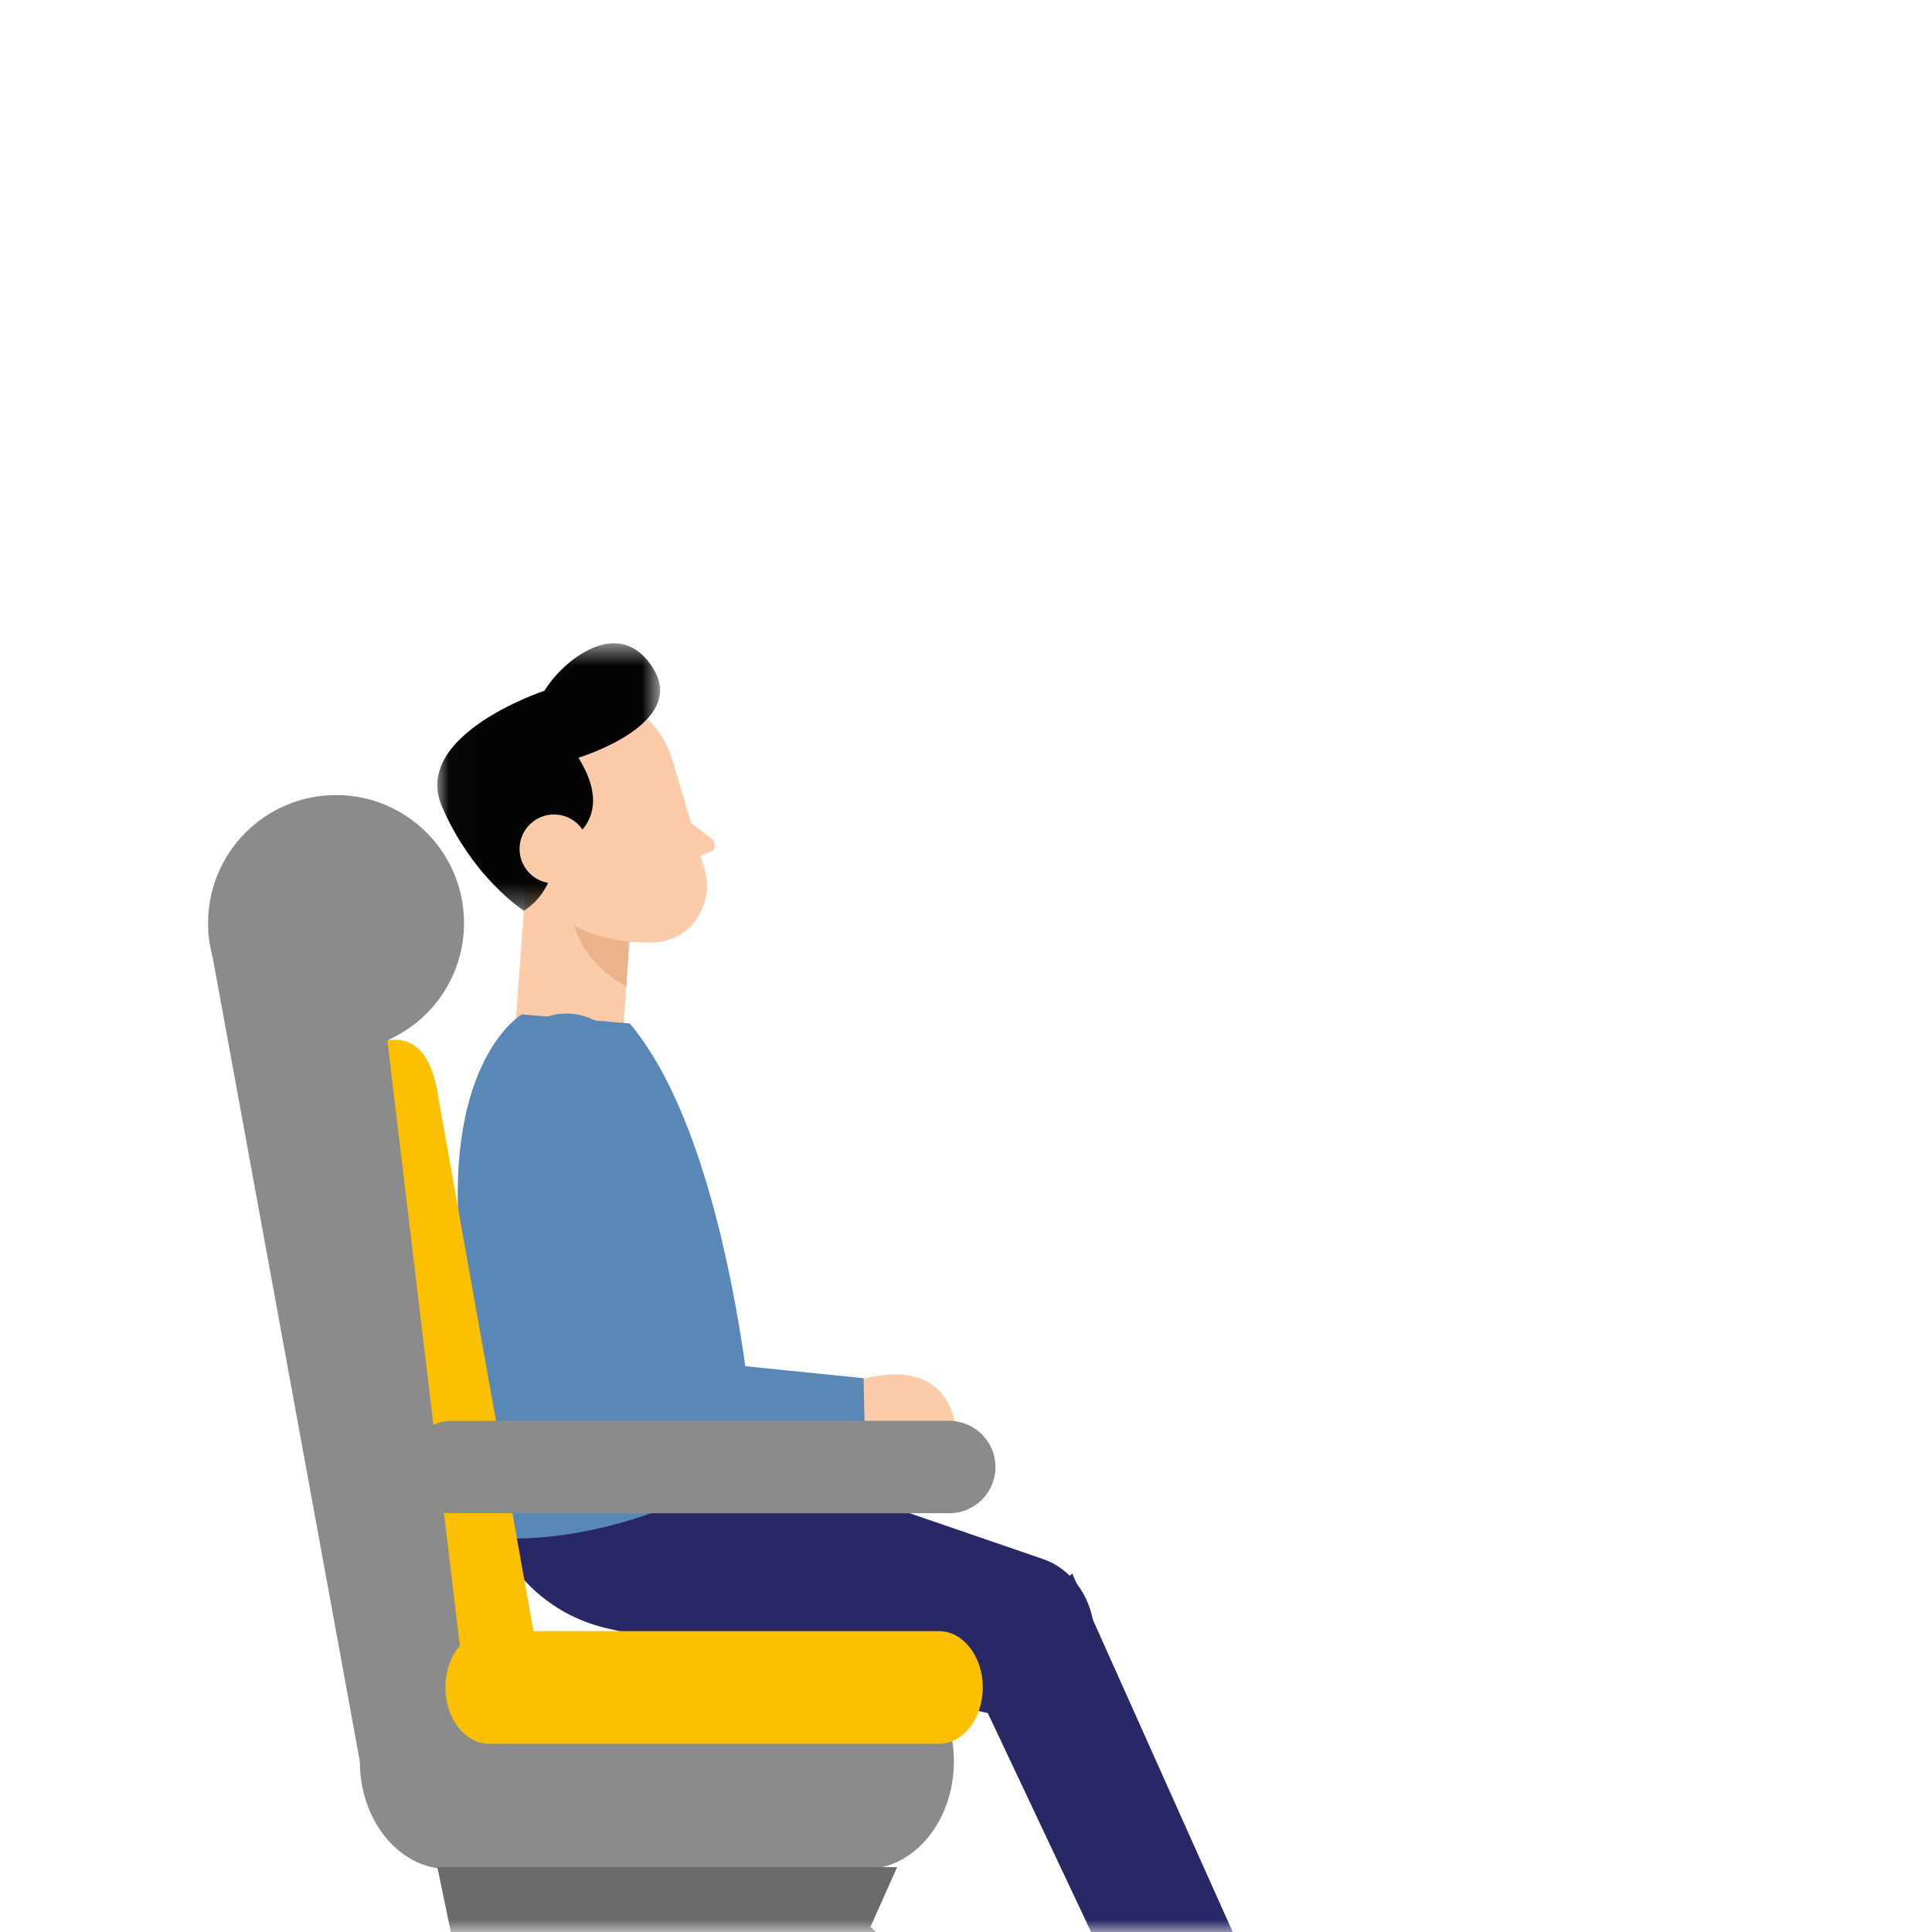 <?xml version="1.0" encoding="UTF-8"?>
<svg width="80px" height="80px" viewBox="0 0 80 80" version="1.1" xmlns="http://www.w3.org/2000/svg" xmlns:xlink="http://www.w3.org/1999/xlink">
    <title>people</title>
    <defs>
        <rect id="path-1" x="0" y="0" width="80" height="80"></rect>
        <polygon id="path-3" points="0.02 0.58 9.244 0.58 9.244 11.654 0.02 11.654"></polygon>
        <polygon id="path-5" points="3.2243146e-05 0.017 22.906 0.017 22.906 12.108 3.2243146e-05 12.108"></polygon>
    </defs>
    <g id="Page-1" stroke="none" stroke-width="1" fill="none" fill-rule="evenodd">
        <g id="Artboard" transform="translate(-634, -321)">
            <g id="people" transform="translate(634, 321)">
                <mask id="mask-2" fill="white">
                    <use xlink:href="#path-1"></use>
                </mask>
                <g id="Mask"></g>
                <g id="Group-133-Copy-2" mask="url(#mask-2)">
                    <g transform="translate(-45, 26)" id="Group-132">
                        <g transform="translate(0, 0.057)">
                            <path d="M73.97,33.615 L88.185,38.498 C89.746,39.034 90.645,40.861 90.215,42.625 C89.798,44.341 88.266,45.403 86.707,45.056 L70.187,41.381 C68.73,41.057 67.374,40.253 66.397,39.002 C65.282,37.576 64.419,35.387 65.419,32.332 L73.97,33.615 Z" id="Fill-75" fill="#292867"></path>
                            <polygon id="Fill-90" fill="#292867" points="89.397 39.099 97.199 56.522 92.386 58.615 84.991 42.945"></polygon>
                            <polygon id="Fill-92" fill="#FCCCAA" points="71.093 12.393 70.777 17.129 66.335 16.501 66.853 9.441"></polygon>
                            <path d="M70.932,14.806 C70.966,14.765 69.289,14.049 68.779,12.265 L71.057,12.932 L70.932,14.806 Z" id="Fill-94" fill="#ECB28A"></path>
                            <path d="M69.889,3.046 C69.889,3.046 72.044,2.845 72.842,5.412 C72.842,5.412 73.399,7.278 74.179,9.971 C74.592,11.394 73.6,12.899 72.12,12.959 C71.214,12.996 70.165,12.892 69.145,12.462 L67.655,11.659 C64.045,9.277 65.283,3.614 69.575,3.079 C69.677,3.066 69.782,3.055 69.889,3.046" id="Fill-96" fill="#FCCCAA"></path>
                            <path d="M73.183,7.696 L74.462,8.67 C74.638,8.803 74.645,9.116 74.473,9.186 L73.569,9.554 L73.183,7.696 Z" id="Fill-98" fill="#FCCCAA"></path>
                            <g id="Group-102" transform="translate(63.088, 0)">
                                <mask id="mask-4" fill="white">
                                    <use xlink:href="#path-3"></use>
                                </mask>
                                <g id="Clip-101"></g>
                                <path d="M5.343,8.823 C5.343,8.823 7.484,7.911 5.864,5.318 C5.864,5.318 10.374,3.96 8.974,1.646 C7.575,-0.668 5.185,1.326 4.459,2.544 C4.459,2.544 -1.067,4.367 0.212,7.337 C1.486,10.298 3.603,11.654 3.603,11.654 C3.603,11.654 4.958,10.913 4.852,9.096 L5.343,8.823 Z" id="Fill-100" fill="#020303" mask="url(#mask-4)"></path>
                            </g>
                            <path d="M66.537,9.346 C66.675,10.122 67.416,10.638 68.192,10.5 C68.967,10.361 69.484,9.621 69.345,8.845 C69.206,8.07 68.465,7.554 67.69,7.691 C66.915,7.83 66.398,8.571 66.537,9.346" id="Fill-103" fill="#FCCCAA"></path>
                            <path d="M66.607,15.946 C66.607,15.946 63.403,17.809 64.035,25.288 C64.667,32.768 66.168,37.64 66.168,37.64 C66.168,37.64 70.84,37.933 76.302,34.499 C76.302,34.499 75.468,21.556 71.078,16.321 L66.607,15.946 Z" id="Fill-105" fill="#5988B6"></path>
                            <path d="M79.841,32.729 C79.841,32.729 79.559,33.19 80.644,32.775 L80.08,33.153 C80.08,33.153 82.722,33.119 84.609,33.526 C84.609,33.526 84.764,29.779 80.291,31.159 L79.841,32.729 Z" id="Fill-107" fill="#FCCCAA"></path>
                            <polygon id="Fill-109" fill="#FCCCAA" points="80.225 31.049 78.236 30.756 77.988 33.106 81.445 32.332"></polygon>
                            <polygon id="Fill-111" fill="#5988B6" points="69.453 33.612 80.805 33.122 80.761 31.012 70.113 29.932"></polygon>
                            <path d="M71.008,18.425 L72.253,30.864 C72.366,32.068 71.492,33.131 70.264,33.283 C68.968,33.443 67.772,32.531 67.617,31.263 L65.984,18.372 C65.954,17.051 67.008,15.963 68.364,15.915 C69.811,15.865 71.022,17.014 71.008,18.425" id="Fill-113" fill="#5988B6"></path>
                            <path d="M53.616,12.164 C53.616,15.091 55.989,17.464 58.916,17.464 C61.842,17.464 64.215,15.091 64.215,12.164 C64.215,9.238 61.842,6.865 58.916,6.865 C55.989,6.865 53.616,9.238 53.616,12.164" id="Fill-115" fill="#8B8B8B"></path>
                            <polygon id="Fill-117" fill="#8B8B8B" points="59.9 46.877 66.182 46.877 60.499 13.422 53.617 12.548"></polygon>
                            <path d="M84.499,46.877 C84.499,44.413 82.861,42.417 80.838,42.417 L63.561,42.417 C61.539,42.417 59.9,44.413 59.9,46.877 C59.9,49.339 61.539,51.336 63.561,51.336 L80.838,51.336 C82.861,51.336 84.499,49.339 84.499,46.877" id="Fill-119" fill="#8B8B8B"></path>
                            <polygon id="Fill-121" fill="#6B6B6B" points="63.721 54.198 80.836 54.198 82.149 51.257 63.11 51.257"></polygon>
                            <path d="M63.443,43.816 C63.443,45.104 64.255,46.148 65.26,46.148 L83.878,46.148 C84.882,46.148 85.695,45.104 85.695,43.816 C85.695,42.528 84.882,41.485 83.878,41.485 L65.26,41.485 C64.255,41.485 63.443,42.528 63.443,43.816" id="Fill-123" fill="#FDBF01"></path>
                            <path d="M64.338,44.551 L66.039,45.926 C67.312,45.735 67.591,44.534 67.363,43.022 L63.143,19.342 C62.917,17.83 62.313,16.829 61.04,17.02 L64.338,44.551 Z" id="Fill-125" fill="#FDBF01"></path>
                            <g id="Group-129" transform="translate(61.176, 52.255)">
                                <mask id="mask-6" fill="white">
                                    <use xlink:href="#path-5"></use>
                                </mask>
                                <g id="Clip-128"></g>
                                <path d="M6.65,2.365 C5.007,2.365 3.135,3.918 2.564,5.757 L2.12,7.185 C1.891,7.92 1.913,8.58 2.183,9.042 C2.452,9.506 2.963,9.76 3.62,9.76 L19.287,9.76 C19.943,9.76 20.454,9.506 20.724,9.042 C20.993,8.58 21.016,7.92 20.787,7.185 L20.343,5.757 C19.772,3.918 17.9,2.365 16.257,2.365 L6.65,2.365 Z M0.569,10.383 C-0.069,9.287 -0.176,7.823 0.277,6.368 L0.721,4.941 C1.579,2.18 4.184,0.017 6.65,0.017 L16.257,0.017 C18.723,0.017 21.327,2.18 22.186,4.941 L22.629,6.368 C23.082,7.823 22.976,9.287 22.337,10.383 C21.699,11.479 20.586,12.108 19.287,12.108 L3.62,12.108 C2.319,12.108 1.208,11.479 0.569,10.383 L0.569,10.383 Z" id="Fill-127" fill="#6B6B6B" mask="url(#mask-6)"></path>
                            </g>
                            <path d="M86.22,34.691 C86.22,35.746 85.363,36.603 84.307,36.603 L63.723,36.603 C62.667,36.603 61.811,35.746 61.811,34.691 C61.811,33.634 62.667,32.778 63.723,32.778 L84.307,32.778 C85.363,32.778 86.22,33.634 86.22,34.691" id="Fill-130" fill="#8B8B8B"></path>
                        </g>
                    </g>
                </g>
            </g>
        </g>
    </g>
</svg>